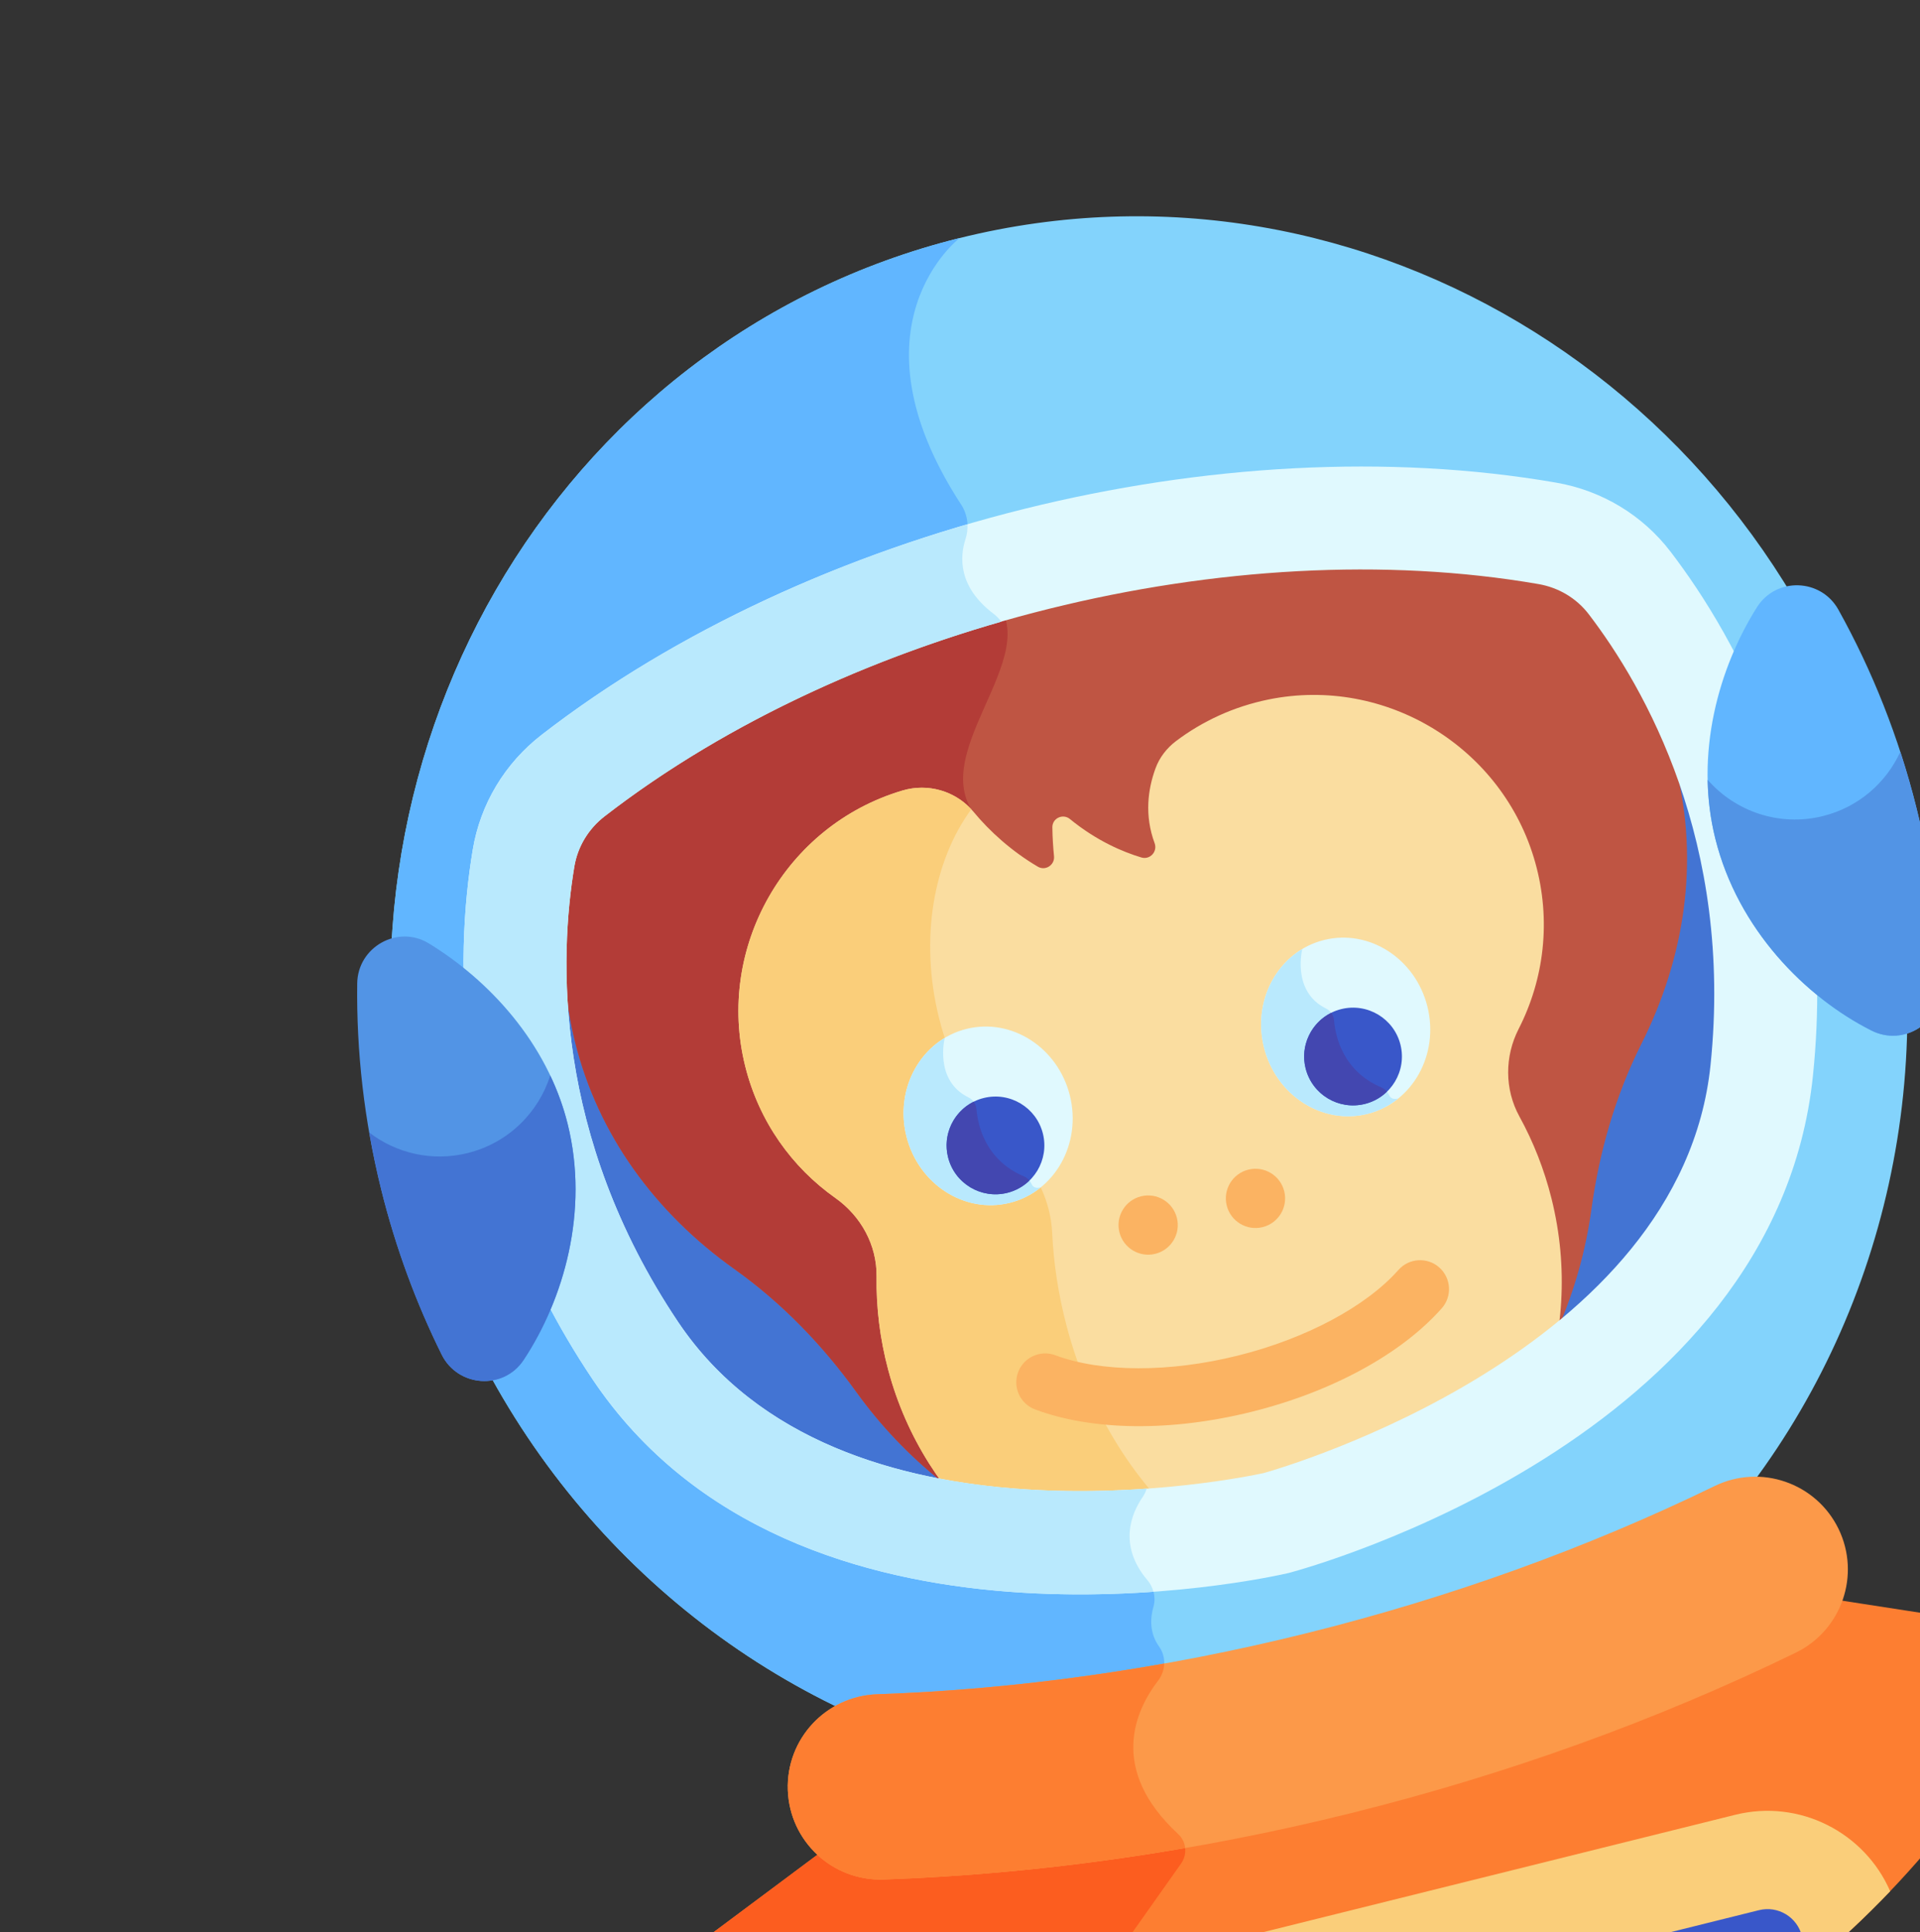 <svg width="156" height="157" viewBox="0 0 156 157" fill="none" xmlns="http://www.w3.org/2000/svg">
<rect x="0" y="0" width="156" height="157" fill="#333333" stroke="none"/>
<g clip-path="url(#clip0_242_1736)">
<path d="M77.97 19.344C110.919 11.15 144.517 32.194 153.01 66.348C158.072 86.701 153.074 107.114 141.239 122.025C130.655 127.173 119.029 131.43 106.612 134.518C94.195 137.606 81.931 139.291 70.166 139.699C52.726 132.069 38.75 116.373 33.688 96.021C25.194 61.868 45.02 27.538 77.97 19.344Z" fill="#83D3FC"/>
<path d="M77.97 19.344C45.02 27.538 25.195 61.868 33.688 96.021C38.75 116.373 52.726 132.069 70.166 139.699C77.802 139.433 85.649 138.627 93.612 137.253C93.775 137.005 93.941 136.775 94.103 136.564C94.721 135.758 94.768 134.626 94.175 133.8C93.365 132.674 93.468 131.438 93.719 130.561C93.935 129.806 93.731 128.996 93.222 128.397C90.778 125.514 91.998 122.876 92.838 121.659C93.188 121.151 93.335 120.531 93.234 119.921L81.924 51.836C81.793 51.044 81.347 50.349 80.709 49.863C77.834 47.677 77.975 45.257 78.45 43.798C78.755 42.858 78.634 41.833 78.094 41.005C68.626 26.482 77.97 19.344 77.97 19.344Z" fill="#61B6FF"/>
<path d="M149.36 130.025C148.667 131.6 147.436 132.948 145.767 133.761C134.459 139.262 122.313 143.647 109.664 146.792C97.014 149.938 84.228 151.754 71.662 152.19C69.78 152.255 68.041 151.62 66.681 150.525L66.676 150.525L51.628 161.75C69.506 175.311 93.139 180.958 116.61 175.121C140.082 169.284 158.316 153.225 167.761 132.869L149.36 130.025Z" fill="#FD7E31"/>
<path d="M66.683 150.525L66.676 150.525L51.629 161.751C62.895 170.296 76.447 175.694 90.803 177.062C90.559 176.081 90.299 175.033 90.034 173.967C89.457 171.648 89.921 170.12 90.503 169.187C90.977 168.429 90.826 167.45 90.166 166.847C86.617 163.611 89.763 160.213 89.763 160.213L95.967 151.431C96.348 150.892 96.398 150.209 96.147 149.636C87.957 151.051 79.764 151.908 71.662 152.19C69.78 152.255 68.041 151.62 66.683 150.525Z" fill="#FC5D1F"/>
<path d="M42.54 69.726C42.984 67.061 44.432 64.676 46.569 63.022C52.094 58.744 64.888 50.219 84.21 45.414C103.53 40.609 118.826 42.149 125.713 43.34C128.375 43.801 130.771 45.23 132.412 47.376C136.913 53.265 145.195 67.072 143.14 86.981C140.35 113.997 103.694 123.763 103.694 123.763C103.694 123.763 66.731 132.305 51.612 109.743C40.472 93.117 41.321 77.037 42.54 69.726Z" fill="#4374D3"/>
<path d="M109.798 147.333C122.448 144.187 134.594 139.804 145.902 134.302C149.643 132.483 151.198 127.977 149.38 124.236C147.56 120.497 143.051 118.94 139.314 120.759C128.948 125.801 117.795 129.825 106.164 132.718C94.533 135.61 82.794 137.279 71.275 137.679C67.114 137.825 63.865 141.31 64.01 145.466C64.154 149.623 67.641 152.876 71.796 152.73C84.363 152.296 97.149 150.479 109.798 147.333Z" fill="#FC9949"/>
<path d="M71.275 137.679C67.114 137.825 63.865 141.31 64.01 145.466C64.154 149.623 67.641 152.876 71.797 152.732C79.903 152.451 88.101 151.591 96.294 150.175C96.249 149.751 96.058 149.345 95.727 149.038C90.009 143.755 92.277 138.937 94.102 136.564C94.413 136.159 94.578 135.672 94.593 135.183C86.787 136.573 78.981 137.412 71.275 137.679Z" fill="#FD7E31"/>
<path d="M141.956 151.349L81.118 166.479C77.67 167.336 75.471 170.702 75.981 174.151C88.763 178.003 102.714 178.577 116.61 175.121C129.71 171.863 141.176 165.418 150.397 156.824L150.282 156.358C149.37 152.691 145.623 150.437 141.956 151.349Z" fill="#3957C9"/>
<path d="M153.576 153.685C151.501 148.907 146.211 146.175 140.992 147.473L80.154 162.602C75.333 163.801 72.069 168.069 71.92 172.806C74.673 173.806 77.49 174.65 80.356 175.332L79.985 173.839C79.602 172.3 80.543 170.736 82.082 170.354L142.92 155.224C144.459 154.842 146.023 155.783 146.405 157.322L147.021 159.796C149.332 157.882 151.518 155.839 153.576 153.685Z" fill="#FACE7A"/>
<path d="M121.29 42.712C113.286 41.803 100.114 41.459 84.21 45.414C68.812 49.243 57.564 55.433 50.832 59.955C46.314 67.596 44.633 76.253 46.732 84.693C48.615 92.262 53.267 98.564 59.669 103.126C63.521 105.869 66.826 109.289 69.588 113.127C71.564 115.871 73.879 118.289 76.438 120.335C77.679 122.057 79.106 123.616 80.683 124.997C92.952 126.244 103.693 123.763 103.693 123.763C103.693 123.763 114.763 120.813 125.2 113.671C125.89 111.785 126.382 109.818 126.651 107.799C127.944 104.8 128.849 101.589 129.307 98.25C129.944 93.591 131.247 89.043 133.359 84.841C136.897 77.799 138.065 70.035 136.179 62.449C134.109 54.128 128.696 47.342 121.29 42.712Z" fill="#BF5543"/>
<path d="M46.732 84.693C48.614 92.262 53.267 98.564 59.67 103.125C63.521 105.869 66.826 109.289 69.588 113.127C71.565 115.87 73.879 118.289 76.439 120.335C77.681 122.059 79.115 123.616 80.694 124.998C85.427 125.478 89.931 125.405 93.679 125.133L78.915 65.764C75.559 60.269 86.355 51.859 79.587 47.787C79.173 47.538 78.813 47.273 78.501 46.995C66.007 50.804 56.702 56.012 50.833 59.955C46.315 67.596 44.633 76.253 46.732 84.693Z" fill="#B33C37"/>
<path d="M103.064 56.843C100.236 57.421 97.701 58.601 95.555 60.219C94.797 60.791 94.203 61.559 93.879 62.453C93.263 64.149 92.979 66.261 93.812 68.516C94.066 69.203 93.439 69.89 92.736 69.68C91.276 69.243 89.121 68.349 86.931 66.556C86.358 66.087 85.495 66.491 85.504 67.232C85.513 68.085 85.572 68.904 85.639 69.576C85.71 70.288 84.944 70.793 84.327 70.43C82.221 69.192 80.419 67.566 79.112 65.985C77.713 64.292 75.43 63.615 73.325 64.24L73.284 64.253C63.792 67.093 58.155 77.01 60.544 86.623C61.666 91.141 64.349 94.859 67.873 97.349C69.956 98.821 71.257 101.183 71.222 103.733C71.187 106.242 71.494 108.799 72.176 111.348C73.643 116.823 76.683 121.492 80.681 124.996C92.952 126.244 103.694 123.763 103.694 123.763C103.694 123.763 114.766 120.811 125.204 113.669C127.046 108.633 127.456 103.012 126.065 97.416C125.47 95.027 124.583 92.787 123.452 90.726C122.241 88.52 122.245 85.852 123.391 83.611C125.445 79.592 126.06 74.814 124.739 70.093C122.121 60.729 112.592 54.901 103.064 56.843Z" fill="#FADDA0"/>
<path d="M86.66 107.746C85.989 105.194 85.606 102.656 85.49 100.184C85.37 97.673 84.234 95.27 82.546 93.7C79.691 91.044 77.415 87.225 76.292 82.707C74.697 76.288 75.85 69.945 78.915 65.765C77.505 64.235 75.334 63.643 73.325 64.24L73.282 64.253C63.792 67.093 58.155 77.009 60.543 86.623C61.666 91.141 64.348 94.859 67.873 97.349C69.955 98.821 71.257 101.182 71.222 103.733C71.187 106.242 71.492 108.799 72.175 111.348C73.643 116.822 76.682 121.492 80.681 124.996C87.036 125.643 92.977 125.289 97.233 124.798C92.446 120.911 88.552 114.935 86.66 107.746Z" fill="#FACE7A"/>
<path d="M104.636 127.84C103.012 128.215 64.671 136.748 48.136 112.07C36.365 94.501 36.992 77.568 38.414 69.038C39.03 65.342 41.017 62.03 44.008 59.714C65.834 42.815 99.192 34.506 126.425 39.218C130.153 39.862 133.46 41.857 135.736 44.836C140.988 51.706 149.473 66.373 147.302 87.41C144.251 116.957 106.382 127.377 104.771 127.806C104.709 127.822 104.696 127.825 104.636 127.84ZM49.13 66.331C47.81 67.351 46.935 68.803 46.666 70.414C45.449 77.721 44.924 92.243 55.087 107.413C68.153 126.912 100.931 120.085 102.68 119.703C104.35 119.234 136.574 109.842 138.98 86.55C140.854 68.388 133.587 55.803 129.089 49.917C128.096 48.618 126.644 47.747 125 47.463C100.1 43.154 69.126 50.849 49.13 66.331Z" fill="#E0F9FE"/>
<path d="M55.087 107.413C44.924 92.243 45.449 77.721 46.666 70.414C46.935 68.803 47.81 67.351 49.129 66.331C58.157 59.341 69.424 53.946 81.358 50.519C81.174 50.273 80.956 50.051 80.709 49.863C77.833 47.676 77.975 45.257 78.45 43.798C78.576 43.408 78.625 43.005 78.605 42.607C65.821 46.331 53.762 52.162 44.008 59.714C41.017 62.03 39.03 65.342 38.414 69.038C36.992 77.568 36.365 94.501 48.136 112.07C59.382 128.856 80.714 130.275 93.721 129.349C93.628 129.004 93.461 128.677 93.222 128.397C90.778 125.514 91.998 122.876 92.837 121.659C92.983 121.447 93.092 121.216 93.164 120.973C82.006 121.761 63.98 120.686 55.087 107.413Z" fill="#B9E9FD"/>
<path d="M29.024 79.913C28.953 85.433 29.582 91.067 30.981 96.694C32.157 101.423 33.816 105.896 35.887 110.077C37.202 112.732 40.908 112.987 42.542 110.518C45.788 105.618 47.887 98.43 46.122 91.334C44.47 84.691 39.65 79.595 34.835 76.66C32.314 75.121 29.061 76.959 29.024 79.913Z" fill="#5294E5"/>
<path d="M149.372 49.548C147.954 46.996 144.311 46.875 142.754 49.343C139.671 54.228 137.651 61.242 139.368 68.145C141.2 75.514 146.693 81.04 152.062 83.748C154.67 85.061 157.722 83.129 157.66 80.209C157.558 75.412 156.926 70.542 155.716 65.675C154.279 59.897 152.122 54.497 149.372 49.548Z" fill="#61B6FF"/>
<path d="M101.69 114.727C95.168 116.349 88.757 116.278 84.1 114.533C82.883 114.078 82.268 112.723 82.722 111.507C83.178 110.291 84.533 109.675 85.749 110.131C89.482 111.528 95.017 111.541 100.556 110.164C106.094 108.786 110.98 106.182 113.622 103.199C114.483 102.227 115.968 102.136 116.941 102.997C117.912 103.859 118.003 105.344 117.142 106.316C113.844 110.039 108.213 113.105 101.69 114.727Z" fill="#FBB362"/>
<path d="M95.623 98.972C95.944 100.261 95.158 101.567 93.868 101.888C92.579 102.208 91.273 101.423 90.952 100.133C90.631 98.843 91.417 97.537 92.706 97.216C93.997 96.895 95.302 97.681 95.623 98.972Z" fill="#FBB362"/>
<path d="M104.344 96.803C104.664 98.093 103.879 99.398 102.588 99.719C101.299 100.04 99.993 99.254 99.672 97.965C99.351 96.674 100.137 95.369 101.426 95.048C102.717 94.727 104.023 95.513 104.344 96.803Z" fill="#FBB362"/>
<path d="M37.999 93.7C35.108 94.419 32.197 93.715 30.003 92.034C30.273 93.587 30.595 95.141 30.981 96.694C32.157 101.421 33.816 105.896 35.886 110.077C37.202 112.732 40.908 112.987 42.544 110.517C45.788 105.617 47.886 98.428 46.122 91.334C45.779 89.952 45.296 88.637 44.706 87.395C43.752 90.414 41.297 92.88 37.999 93.7Z" fill="#4374D3"/>
<path d="M148.113 66.316C144.568 67.198 140.994 65.941 138.745 63.368C138.776 64.947 138.971 66.549 139.368 68.145C141.201 75.515 146.693 81.04 152.062 83.748C154.67 85.062 157.722 83.129 157.66 80.209C157.558 75.412 156.926 70.542 155.716 65.675C155.33 64.12 154.889 62.593 154.4 61.095C153.248 63.609 151.007 65.597 148.113 66.316Z" fill="#5294E5"/>
<path d="M86.927 89.026C85.956 85.123 82.196 82.699 78.528 83.611C74.859 84.523 72.673 88.426 73.644 92.329C74.614 96.232 78.374 98.657 82.043 97.745C85.711 96.832 87.897 92.928 86.927 89.026Z" fill="#E0F9FE"/>
<path d="M84.557 96.49C84.113 96.6 83.913 96.431 83.825 96.234C83.701 95.957 83.495 95.724 83.215 95.606C80.062 94.273 79.448 91.45 79.338 90.134C79.304 89.724 79.062 89.361 78.693 89.18C75.875 87.805 76.759 84.345 76.759 84.345C74.196 85.883 72.842 89.105 73.644 92.329C74.615 96.232 78.375 98.657 82.043 97.745C82.99 97.509 83.837 97.073 84.557 96.49Z" fill="#B9E9FD"/>
<path d="M84.736 92.121C85.266 94.249 83.969 96.404 81.841 96.933C79.713 97.462 77.558 96.166 77.029 94.038C76.5 91.909 77.796 89.756 79.924 89.227C82.053 88.697 84.207 89.993 84.736 92.121Z" fill="#3957C9"/>
<path d="M83.637 95.935C83.524 95.795 83.385 95.678 83.214 95.606C80.061 94.273 79.448 91.45 79.337 90.134C79.319 89.911 79.238 89.703 79.109 89.529C77.48 90.342 76.573 92.198 77.03 94.037C77.559 96.166 79.713 97.462 81.841 96.933C82.543 96.758 83.152 96.405 83.637 95.935Z" fill="#4347B0"/>
<path d="M115.979 81.802C115.008 77.898 111.248 75.474 107.58 76.386C103.912 77.299 101.725 81.201 102.696 85.105C103.666 89.007 107.426 91.432 111.095 90.52C114.763 89.608 116.949 85.704 115.979 81.802Z" fill="#E0F9FE"/>
<path d="M113.609 89.265C113.164 89.376 112.965 89.207 112.876 89.009C112.752 88.732 112.546 88.5 112.266 88.381C109.112 87.048 108.499 84.225 108.389 82.909C108.355 82.5 108.112 82.136 107.744 81.955C104.927 80.58 105.81 77.12 105.81 77.12C103.247 78.658 101.894 81.881 102.695 85.105C103.666 89.007 107.426 91.432 111.094 90.52C112.041 90.284 112.888 89.848 113.609 89.265Z" fill="#B9E9FD"/>
<path d="M113.788 84.896C114.317 87.025 113.02 89.179 110.892 89.708C108.764 90.238 106.609 88.941 106.08 86.813C105.551 84.685 106.847 82.531 108.976 82.002C111.104 81.473 113.258 82.768 113.788 84.896Z" fill="#3957C9"/>
<path d="M112.688 88.71C112.575 88.57 112.437 88.454 112.266 88.381C109.113 87.048 108.499 84.225 108.389 82.909C108.372 82.686 108.29 82.478 108.161 82.305C106.532 83.117 105.624 84.973 106.082 86.813C106.611 88.941 108.764 90.237 110.893 89.708C111.595 89.534 112.203 89.18 112.688 88.71Z" fill="#4347B0"/>
</g>
<defs>
<clipPath id="clip0_242_1736">
<rect width="160.498" height="160.498" fill="white" transform="translate(0 38.733) rotate(-13.965)"/>
</clipPath>
</defs>
</svg>
